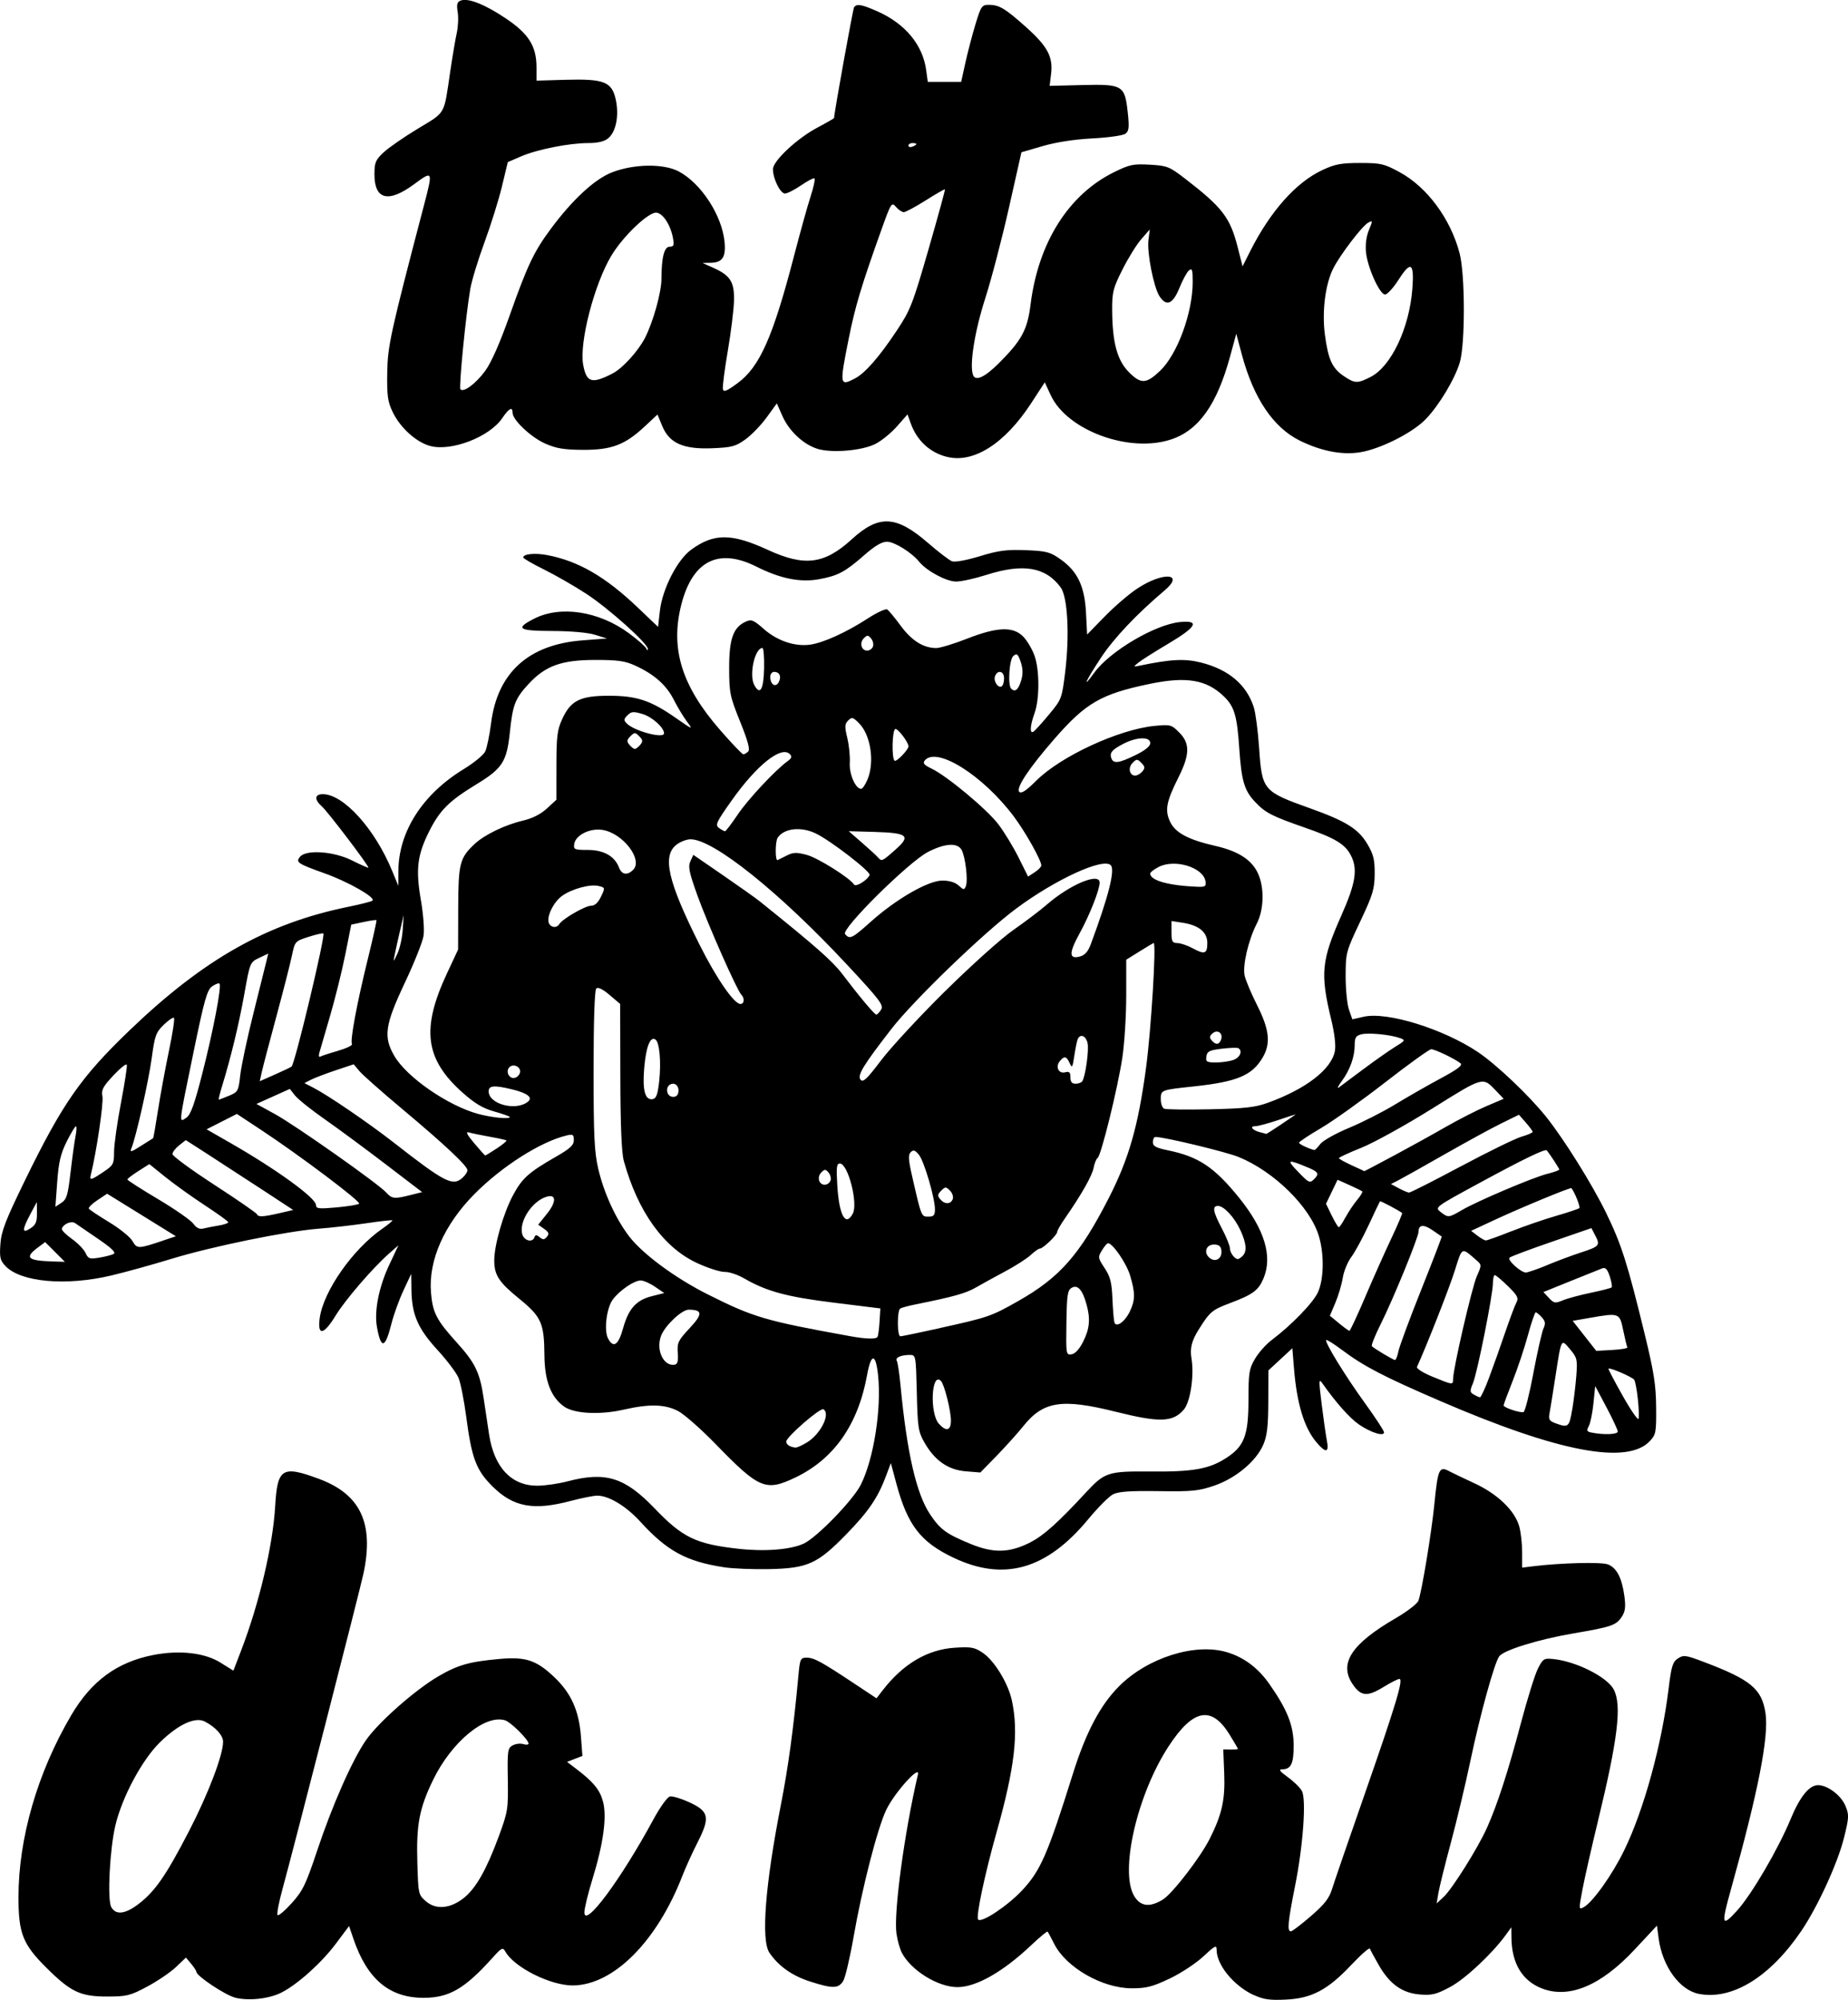 <?xml version="1.0" encoding="UTF-8" standalone="no"?>
<!-- Created with Inkscape (http://www.inkscape.org/) -->

<svg
   width="50.483mm"
   height="54.623mm"
   viewBox="0 0 50.483 54.623"
   version="1.1"
   id="svg5"
   xml:space="preserve"
   inkscape:export-filename="logo.svg"
   inkscape:export-xdpi="96"
   inkscape:export-ydpi="96"
   xmlns:inkscape="http://www.inkscape.org/namespaces/inkscape"
   xmlns:sodipodi="http://sodipodi.sourceforge.net/DTD/sodipodi-0.dtd"
   xmlns="http://www.w3.org/2000/svg"
   xmlns:svg="http://www.w3.org/2000/svg"><sodipodi:namedview
     id="namedview7"
     pagecolor="#ffffff"
     bordercolor="#000000"
     borderopacity="0.25"
     inkscape:showpageshadow="2"
     inkscape:pageopacity="0.0"
     inkscape:pagecheckerboard="0"
     inkscape:deskcolor="#d1d1d1"
     inkscape:document-units="mm"
     showgrid="false" /><defs
     id="defs2" /><g
     inkscape:label="Layer 1"
     inkscape:groupmode="layer"
     id="layer1"
     transform="translate(-140.966,-63.165)"><path
       style="fill:#000000;stroke-width:0.073"
       d="m 147.39,117.723 c -0.267,-0.066 -1.054,-0.589 -1.059,-0.704 -0.001,-0.029 -0.066,-0.128 -0.144,-0.221 l -0.141,-0.169 -0.274,0.26 c -0.151,0.143 -0.502,0.382 -0.782,0.531 -0.465,0.249 -0.557,0.272 -1.089,0.273 -0.741,9.3e-4 -1,-0.122 -1.675,-0.794 -0.638,-0.635 -0.756,-0.934 -0.755,-1.922 6.7e-4,-1.613 0.52,-3.402 1.441,-4.967 0.552,-0.938 1.252,-1.451 2.243,-1.645 0.71,-0.139 1.4,-0.062 1.83,0.206 l 0.357,0.222 0.214,-0.557 c 0.493,-1.286 0.864,-2.859 0.927,-3.932 0.061,-1.043 0.188,-1.123 1.197,-0.749 1.133,0.42 1.506,1.21 1.217,2.578 -0.093,0.44 -1.927,7.584 -2.21,8.61 -0.103,0.373 -0.165,0.699 -0.138,0.726 0.027,0.026 0.203,-0.123 0.39,-0.331 0.298,-0.332 0.383,-0.507 0.686,-1.415 0.413,-1.242 0.961,-2.484 1.334,-3.025 0.338,-0.49 1.341,-1.376 1.984,-1.752 0.531,-0.31 0.845,-0.399 1.671,-0.473 0.711,-0.064 1.004,0.033 1.488,0.491 0.465,0.44 0.68,0.916 0.734,1.626 l 0.04,0.532 -0.21,0.081 -0.21,0.081 0.254,0.193 c 0.467,0.355 0.641,0.567 0.728,0.889 0.112,0.414 0.012,1.151 -0.289,2.125 -0.122,0.394 -0.22,0.802 -0.219,0.907 0.006,0.433 0.995,-0.899 1.879,-2.53 0.189,-0.349 0.388,-0.627 0.46,-0.64 0.069,-0.013 0.304,0.057 0.522,0.157 0.544,0.249 0.579,0.413 0.234,1.092 -0.144,0.283 -0.331,0.694 -0.416,0.914 -0.694,1.796 -1.884,2.989 -2.991,2.999 -0.61,0.005 -1.605,-0.493 -1.846,-0.923 -0.071,-0.127 -0.099,-0.113 -0.358,0.175 -0.755,0.839 -1.181,1.086 -1.878,1.086 -0.933,0 -1.542,-0.512 -1.915,-1.611 l -0.119,-0.349 -0.362,0.483 c -0.391,0.522 -1.042,1.107 -1.481,1.331 -0.34,0.174 -0.893,0.235 -1.271,0.142 z m -2.641,-2.556 c 0.451,-0.344 0.75,-0.775 1.379,-1.989 0.526,-1.017 0.932,-2.08 0.932,-2.444 0,-0.172 -0.206,-0.4 -0.498,-0.551 -0.265,-0.137 -0.731,0.079 -1.23,0.57 -0.487,0.479 -1.027,1.485 -1.212,2.258 -0.155,0.646 -0.227,2.028 -0.116,2.236 0.122,0.227 0.378,0.2 0.745,-0.08 z m 8.897,-0.174 c 0.325,-0.263 0.612,-0.771 0.944,-1.671 0.25,-0.679 0.261,-0.747 0.248,-1.56 -0.013,-0.789 -0.003,-0.856 0.134,-0.929 0.081,-0.044 0.212,-0.059 0.29,-0.034 0.078,0.025 0.142,0.018 0.142,-0.014 -6.5e-4,-0.107 -0.481,-0.585 -0.638,-0.635 -0.546,-0.173 -1.468,0.59 -1.972,1.633 -0.375,0.775 -0.458,1.215 -0.427,2.262 0.025,0.855 0.029,0.869 0.238,1.05 0.274,0.235 0.672,0.197 1.04,-0.101 z m 21.571,2.662 c -0.55,-0.257 -1.016,-0.825 -1.016,-1.239 0,-0.138 -0.046,-0.115 -0.364,0.183 -0.2,0.187 -0.615,0.46 -0.922,0.605 -0.466,0.221 -0.635,0.265 -1.033,0.264 -0.804,-10e-4 -1.793,-0.568 -2.119,-1.215 -0.084,-0.166 -0.164,-0.316 -0.179,-0.332 -0.015,-0.016 -0.215,0.149 -0.445,0.367 -0.764,0.725 -1.504,1.147 -2.014,1.148 -0.533,0.002 -1.272,-0.455 -1.524,-0.941 -0.052,-0.101 -0.118,-0.333 -0.145,-0.516 -0.083,-0.553 0.214,-2.76 0.585,-4.347 0.069,-0.296 -0.648,0.504 -0.867,0.967 -0.241,0.509 -0.659,2.137 -0.889,3.46 -0.101,0.579 -0.23,1.126 -0.288,1.216 -0.132,0.204 -0.29,0.205 -0.91,0.005 -0.484,-0.156 -0.856,-0.42 -1.102,-0.783 -0.233,-0.343 -0.116,-1.85 0.31,-4.025 0.204,-1.04 0.348,-2.097 0.478,-3.507 0.046,-0.502 0.057,-0.526 0.232,-0.526 0.199,0 0.394,0.106 1.307,0.712 l 0.598,0.397 0.162,-0.21 c 0.559,-0.728 1.23,-1.125 1.981,-1.172 0.446,-0.028 0.539,-0.011 0.762,0.141 0.318,0.216 0.693,0.832 0.794,1.304 0.188,0.877 0.077,1.835 -0.415,3.581 -0.328,1.165 -0.575,2.331 -0.507,2.399 0.097,0.097 0.808,-0.377 1.204,-0.801 0.502,-0.538 0.694,-0.98 1.381,-3.171 0.358,-1.143 0.75,-1.885 1.267,-2.403 0.779,-0.778 2.071,-1.186 2.941,-0.928 0.463,0.137 0.852,0.428 1.16,0.866 0.493,0.704 0.665,1.137 0.666,1.683 7.4e-4,0.498 -0.073,0.65 -0.315,0.65 -0.105,0 -0.065,0.055 0.156,0.215 0.164,0.118 0.336,0.288 0.384,0.377 0.124,0.232 0.034,1.49 -0.188,2.6 -0.195,0.978 -0.219,1.234 -0.115,1.234 0.037,0 0.282,-0.186 0.546,-0.414 0.374,-0.323 0.502,-0.487 0.581,-0.744 0.056,-0.181 0.448,-1.322 0.872,-2.535 0.868,-2.486 1.084,-3.201 0.968,-3.201 -0.043,0 -0.24,0.1 -0.438,0.222 -0.439,0.27 -0.615,0.254 -0.839,-0.077 -0.384,-0.566 -0.038,-1.099 1.17,-1.801 0.314,-0.182 0.596,-0.399 0.626,-0.481 0.092,-0.25 0.356,-1.846 0.434,-2.624 0.099,-0.993 0.132,-1.062 0.423,-0.904 0.069,0.037 0.374,0.183 0.676,0.323 0.633,0.293 1.101,0.746 1.222,1.179 0.043,0.154 0.078,0.47 0.078,0.701 l 4.4e-4,0.422 0.308,-0.038 c 0.747,-0.092 1.851,-0.119 2.032,-0.051 0.241,0.091 0.385,0.367 0.452,0.862 0.04,0.298 0.025,0.423 -0.068,0.566 -0.155,0.236 -0.279,0.279 -1.316,0.456 -0.96,0.163 -1.909,0.457 -2.035,0.628 -0.132,0.181 -0.518,1.578 -0.785,2.846 -0.136,0.648 -0.378,1.66 -0.537,2.25 -0.159,0.59 -0.311,1.203 -0.338,1.363 l -0.049,0.29 0.194,-0.181 c 0.236,-0.221 0.937,-1.339 1.182,-1.887 0.284,-0.636 0.578,-1.541 0.923,-2.846 0.177,-0.667 0.387,-1.343 0.468,-1.501 0.137,-0.269 0.164,-0.286 0.42,-0.26 0.626,0.063 1.475,0.492 1.652,0.833 0.223,0.431 0.113,1.342 -0.434,3.6 -0.176,0.726 -0.366,1.567 -0.423,1.869 -0.101,0.534 -0.1,0.548 0.034,0.476 0.245,-0.131 0.782,-0.884 1.108,-1.555 0.537,-1.101 1.025,-2.879 1.213,-4.415 0.075,-0.613 0.111,-0.73 0.254,-0.824 0.153,-0.1 0.211,-0.093 0.695,0.09 1.296,0.489 1.598,0.739 1.698,1.406 0.096,0.64 -0.199,2.142 -0.95,4.831 -0.266,0.953 -0.246,1.02 0.171,0.562 0.397,-0.436 1.123,-1.676 1.466,-2.504 0.253,-0.611 0.507,-0.925 0.749,-0.925 0.259,4.3e-4 0.627,0.278 0.746,0.562 0.104,0.249 0.101,0.314 -0.037,0.873 -0.17,0.689 -0.721,1.891 -1.169,2.55 -0.851,1.253 -1.882,1.888 -2.79,1.717 -0.529,-0.099 -1.002,-0.748 -1.105,-1.516 l -0.047,-0.349 -0.61,0.654 c -0.916,0.982 -1.783,1.347 -2.525,1.064 -0.542,-0.207 -0.832,-0.686 -0.839,-1.384 l -0.003,-0.29 -0.158,0.218 c -0.373,0.512 -1.105,1.196 -1.518,1.416 -0.376,0.2 -0.494,0.229 -0.825,0.202 -0.484,-0.04 -0.824,-0.284 -1.123,-0.806 -0.119,-0.207 -0.227,-0.408 -0.24,-0.446 -0.013,-0.038 -0.24,0.16 -0.504,0.44 -0.648,0.687 -1.083,0.918 -1.793,0.952 -0.442,0.021 -0.61,-0.003 -0.874,-0.126 z m -2.486,-2.61 c 0.261,-0.159 1.029,-1.155 1.285,-1.667 0.332,-0.662 0.42,-1.062 0.393,-1.769 l -0.026,-0.665 0.2,0.003 c 0.11,0.002 0.2,-0.006 0.2,-0.017 0,-0.011 -0.101,-0.185 -0.225,-0.386 -0.495,-0.804 -0.997,-0.71 -1.666,0.311 -0.863,1.319 -1.348,3.43 -0.94,4.098 0.171,0.281 0.422,0.311 0.78,0.092 z m -11.992,-9.077 c -1.026,-0.157 -1.551,-0.443 -2.279,-1.242 -0.388,-0.426 -0.862,-0.713 -1.178,-0.713 -0.1,0 -0.424,0.065 -0.721,0.143 -1.022,0.272 -1.572,0.17 -2.143,-0.397 -0.444,-0.442 -0.567,-0.766 -0.716,-1.902 -0.059,-0.447 -0.154,-0.926 -0.211,-1.062 -0.057,-0.137 -0.316,-0.48 -0.575,-0.762 -0.535,-0.583 -0.701,-0.965 -0.71,-1.638 l -0.006,-0.441 -0.215,0.46 c -0.118,0.253 -0.265,0.661 -0.327,0.907 -0.171,0.677 -0.282,0.703 -0.394,0.091 -0.08,-0.436 0.051,-1.099 0.335,-1.702 l 0.251,-0.534 -0.255,0.224 c -0.446,0.392 -1.198,1.265 -1.461,1.696 -0.324,0.532 -0.5,0.562 -0.435,0.073 0.099,-0.737 0.902,-1.886 1.71,-2.446 0.164,-0.114 0.288,-0.217 0.276,-0.229 -0.012,-0.012 -0.331,0.023 -0.709,0.079 -0.378,0.056 -0.964,0.123 -1.303,0.149 -0.879,0.068 -2.922,0.486 -4.028,0.825 -0.519,0.159 -1.254,0.362 -1.633,0.452 -1.248,0.296 -2.483,0.184 -2.901,-0.261 -0.142,-0.151 -0.16,-0.234 -0.134,-0.598 0.025,-0.35 0.14,-0.647 0.661,-1.717 1.04,-2.132 1.534,-2.84 2.882,-4.132 2.018,-1.934 3.741,-2.906 5.951,-3.358 0.339,-0.069 0.641,-0.146 0.67,-0.171 0.097,-0.082 -0.661,-0.514 -1.304,-0.744 -0.743,-0.265 -0.8,-0.304 -0.674,-0.454 0.168,-0.203 0.926,-0.148 1.423,0.102 0.234,0.118 0.433,0.206 0.443,0.196 0.031,-0.031 -1.107,-1.529 -1.271,-1.674 -0.212,-0.187 -0.199,-0.333 0.028,-0.333 0.564,0 1.421,0.948 1.892,2.093 l 0.169,0.411 0.002,-0.406 c 0.005,-1.076 0.661,-2.098 1.787,-2.784 0.275,-0.168 0.538,-0.384 0.585,-0.48 0.046,-0.097 0.119,-0.447 0.161,-0.779 0.175,-1.376 1.026,-2.145 2.499,-2.256 l 0.666,-0.051 -0.327,-0.101 c -0.198,-0.062 -0.658,-0.102 -1.171,-0.104 -0.927,-0.003 -1.02,-0.066 -0.491,-0.336 0.719,-0.367 1.769,-0.206 2.588,0.397 0.24,0.177 0.453,0.365 0.475,0.418 0.021,0.054 0.041,0.06 0.044,0.015 0.01,-0.142 -1.072,-1.112 -1.688,-1.513 -0.326,-0.212 -0.846,-0.511 -1.155,-0.663 -0.309,-0.153 -0.562,-0.299 -0.562,-0.326 0,-0.096 0.32,-0.128 0.653,-0.065 0.852,0.162 1.589,0.588 2.477,1.434 l 0.553,0.527 0.049,-0.433 c 0.068,-0.604 0.476,-1.401 0.859,-1.678 0.621,-0.45 1.1,-0.448 2.093,0.009 1.002,0.461 1.543,0.392 2.291,-0.291 0.74,-0.676 1.211,-0.654 2.077,0.096 0.289,0.25 0.586,0.478 0.662,0.506 0.079,0.029 0.398,-0.029 0.758,-0.139 0.513,-0.157 0.731,-0.185 1.254,-0.165 0.567,0.022 0.665,0.048 0.947,0.246 0.467,0.328 0.662,0.734 0.7,1.46 l 0.031,0.598 0.481,-0.494 c 0.265,-0.271 0.664,-0.614 0.887,-0.761 0.705,-0.465 1.309,-0.424 0.749,0.05 -0.765,0.647 -1.389,1.307 -1.742,1.843 -0.419,0.635 -0.532,0.89 -0.179,0.403 0.424,-0.585 1.663,-1.317 2.342,-1.382 0.553,-0.053 0.452,0.133 -0.323,0.592 -0.369,0.219 -0.737,0.451 -0.816,0.517 -0.142,0.117 -0.142,0.119 0.036,0.082 0.853,-0.178 1.237,-0.197 1.684,-0.083 0.752,0.192 1.237,0.605 1.434,1.22 0.048,0.151 0.114,0.648 0.145,1.105 0.08,1.168 0.101,1.192 1.415,1.662 0.959,0.343 1.301,0.558 1.544,0.97 0.166,0.283 0.201,0.426 0.198,0.814 -0.003,0.417 -0.05,0.569 -0.398,1.306 -0.386,0.817 -0.394,0.849 -0.395,1.488 -4.4e-4,0.359 0.041,0.771 0.091,0.915 l 0.092,0.262 0.312,-0.071 c 0.635,-0.145 2.17,0.33 3.117,0.964 0.508,0.341 1.404,1.191 1.871,1.777 0.486,0.609 1.258,1.846 1.631,2.613 0.42,0.861 0.584,1.377 1.056,3.316 0.251,1.031 0.307,1.387 0.312,1.993 0.006,0.686 -0.006,0.751 -0.171,0.926 -0.616,0.657 -2.493,0.301 -5.705,-1.084 -1.574,-0.678 -2.108,-0.956 -2.712,-1.409 -0.216,-0.162 -0.407,-0.282 -0.424,-0.265 -0.051,0.051 0.522,0.984 1.064,1.732 0.283,0.391 0.515,0.746 0.515,0.788 0,0.121 -0.365,0.006 -0.686,-0.215 -0.252,-0.174 -0.626,-0.594 -0.991,-1.113 -0.108,-0.153 -0.11,-0.112 -0.027,0.557 0.049,0.397 0.113,0.845 0.142,0.995 0.066,0.337 -0.028,0.352 -0.286,0.046 -0.335,-0.398 -0.534,-1.052 -0.612,-2.014 l -0.045,-0.553 -0.327,0.303 -0.327,0.303 -0.003,0.858 c -0.002,0.663 -0.033,0.928 -0.135,1.167 -0.193,0.451 -0.748,0.917 -1.333,1.119 -0.433,0.149 -0.605,0.167 -1.532,0.153 -0.784,-0.011 -1.093,0.011 -1.243,0.088 -0.11,0.057 -0.413,0.361 -0.673,0.676 -1.138,1.376 -2.3,1.71 -3.68,1.056 -0.899,-0.426 -1.257,-0.888 -1.561,-2.014 l -0.154,-0.572 -0.133,0.354 c -0.224,0.598 -0.478,0.969 -1.09,1.597 -0.784,0.803 -1.051,0.923 -2.106,0.945 -0.439,0.009 -0.994,-0.014 -1.234,-0.051 z m 2.175,-0.641 c 0.35,-0.156 1.345,-1.178 1.563,-1.605 0.355,-0.695 0.574,-2.081 0.475,-3.004 -0.064,-0.601 -0.19,-0.601 -0.299,-4.3e-4 -0.246,1.354 -0.901,2.291 -1.954,2.797 -0.816,0.391 -0.991,0.318 -2.183,-0.909 -0.402,-0.414 -0.866,-0.822 -1.031,-0.906 -0.362,-0.185 -0.782,-0.195 -1.479,-0.036 -0.658,0.15 -1.363,0.112 -1.637,-0.088 -0.358,-0.261 -0.526,-0.705 -0.531,-1.405 -0.006,-0.865 -0.086,-1.045 -0.673,-1.523 -0.572,-0.465 -0.696,-0.653 -0.697,-1.056 -0.001,-0.422 0.246,-1.283 0.51,-1.779 0.25,-0.468 0.426,-0.627 1.173,-1.055 0.39,-0.224 0.49,-0.316 0.49,-0.455 0,-0.153 -0.024,-0.168 -0.2,-0.126 -0.709,0.171 -1.763,0.841 -2.513,1.598 -0.828,0.836 -1.259,1.81 -1.189,2.685 0.044,0.553 0.151,0.76 0.703,1.369 0.507,0.56 0.632,0.818 0.737,1.529 0.042,0.283 0.109,0.726 0.148,0.986 0.139,0.902 0.611,1.401 1.322,1.398 0.206,-9.8e-4 0.574,-0.055 0.82,-0.119 1.039,-0.274 1.565,-0.111 2.375,0.734 0.769,0.802 1.129,0.976 2.28,1.106 0.722,0.082 1.422,0.029 1.79,-0.136 z m 6.205,-0.043 c 0.357,-0.181 0.755,-0.539 1.522,-1.368 0.5,-0.54 0.601,-0.573 1.748,-0.562 1.154,0.011 1.597,-0.066 2.055,-0.357 0.512,-0.324 0.627,-0.621 0.627,-1.605 0,-0.732 0.018,-0.843 0.178,-1.116 0.098,-0.167 0.302,-0.397 0.454,-0.511 0.543,-0.409 1.133,-1.017 1.264,-1.303 0.165,-0.358 0.177,-1.035 0.028,-1.535 -0.236,-0.795 -1.224,-1.769 -2.193,-2.163 -0.352,-0.143 -2.03,-0.547 -2.272,-0.547 -0.039,0 -0.071,0.063 -0.071,0.14 0,0.112 0.083,0.157 0.417,0.226 0.832,0.171 1.264,0.459 1.94,1.296 0.697,0.863 0.92,1.601 0.664,2.205 -0.136,0.322 -0.29,0.436 -0.898,0.665 -0.508,0.191 -0.562,0.236 -0.872,0.73 -0.19,0.303 -0.242,0.51 -0.196,0.784 0.079,0.465 -0.03,1.192 -0.209,1.4 -0.299,0.347 -0.661,0.358 -1.852,0.061 -1.484,-0.371 -1.988,-0.292 -2.538,0.397 -0.147,0.184 -0.469,0.542 -0.717,0.797 l -0.451,0.463 -0.403,-0.033 c -0.481,-0.04 -0.847,-0.296 -1.127,-0.79 -0.166,-0.292 -0.184,-0.41 -0.206,-1.354 -0.025,-1.027 -0.026,-1.034 -0.194,-1.034 -0.239,0 -0.405,0.075 -0.353,0.16 0.025,0.04 0.07,0.339 0.101,0.664 0.176,1.848 0.433,2.97 0.809,3.53 0.278,0.414 0.436,0.53 1.09,0.801 0.641,0.266 1.073,0.256 1.653,-0.038 z m -6.112,-2.722 c 0.378,-0.231 0.654,-0.783 0.453,-0.908 -0.085,-0.052 -1.016,0.757 -1.016,0.883 -4e-5,0.083 0.108,0.152 0.254,0.163 0.04,0.003 0.179,-0.059 0.309,-0.139 z m 22.152,-0.3 c 0,-0.045 -0.139,-0.343 -0.308,-0.662 l -0.308,-0.58 -0.048,0.473 c -0.026,0.26 -0.083,0.539 -0.127,0.62 -0.068,0.126 -0.056,0.153 0.084,0.179 0.34,0.066 0.707,0.05 0.707,-0.031 z m -18.216,-0.299 c -0.001,-0.278 -0.181,-0.991 -0.274,-1.084 -0.26,-0.26 -0.312,0.887 -0.054,1.172 0.2,0.221 0.329,0.187 0.328,-0.088 z m 16.971,-0.29 c 0.042,-0.249 0.093,-0.669 0.113,-0.933 0.034,-0.447 0.022,-0.495 -0.172,-0.726 -0.247,-0.293 -0.235,-0.316 -0.402,0.769 -0.068,0.439 -0.139,0.884 -0.159,0.989 -0.031,0.159 -0.002,0.204 0.17,0.266 0.344,0.125 0.369,0.105 0.449,-0.367 z m 1.794,-0.298 c -0.026,-0.248 -0.071,-0.484 -0.099,-0.526 -0.051,-0.076 -0.67,-0.344 -0.703,-0.304 -0.01,0.012 0.164,0.344 0.387,0.739 0.222,0.395 0.418,0.678 0.434,0.63 0.016,-0.049 0.008,-0.291 -0.019,-0.539 z m -2.855,-0.706 c 0.109,-0.576 0.233,-1.124 0.276,-1.219 0.062,-0.137 0.052,-0.201 -0.045,-0.308 -0.068,-0.075 -0.142,-0.136 -0.166,-0.135 -0.024,2.1e-4 -0.121,0.286 -0.216,0.635 -0.095,0.349 -0.283,0.91 -0.417,1.247 -0.134,0.337 -0.244,0.634 -0.244,0.661 0,0.057 0.441,0.205 0.543,0.182 0.04,-0.009 0.161,-0.487 0.27,-1.063 z m -1.213,0.133 c 0.109,-0.289 0.305,-0.839 0.435,-1.222 0.131,-0.383 0.272,-0.761 0.315,-0.841 0.066,-0.123 0.032,-0.19 -0.23,-0.447 -0.169,-0.166 -0.331,-0.302 -0.359,-0.302 -0.028,0 -0.052,0.099 -0.052,0.22 0,0.311 -0.427,2.451 -0.546,2.735 -0.088,0.21 -0.085,0.244 0.024,0.308 0.068,0.039 0.143,0.073 0.169,0.074 0.025,10e-4 0.135,-0.235 0.244,-0.524 z m -0.979,0.022 c 0,-0.277 0.514,-2.5 0.648,-2.803 0.136,-0.309 0.136,-0.31 -0.02,-0.446 -0.402,-0.351 -0.377,-0.363 -0.58,0.287 -0.145,0.465 -0.761,2.035 -1.035,2.636 -0.019,0.043 0.17,0.162 0.421,0.265 0.566,0.232 0.565,0.232 0.565,0.06 z m -21.18,-0.71 c -0.02,-0.277 0.01,-0.339 0.324,-0.675 0.363,-0.388 0.357,-0.502 -0.025,-0.505 -0.188,-0.001 -0.65,0.434 -0.755,0.713 -0.147,0.386 0.066,0.84 0.371,0.79 0.079,-0.013 0.102,-0.098 0.085,-0.323 z m 19.685,-0.038 c 0.025,-0.13 0.305,-0.887 0.623,-1.683 0.318,-0.796 0.57,-1.452 0.561,-1.457 -0.009,-0.005 -0.122,-0.083 -0.251,-0.172 -0.242,-0.167 -0.381,-0.154 -0.381,0.036 0,0.152 -0.688,1.835 -1.031,2.521 -0.157,0.313 -0.267,0.588 -0.245,0.61 0.068,0.068 0.583,0.376 0.632,0.378 0.025,10e-4 0.067,-0.104 0.092,-0.234 z m -8.611,-0.269 c 0.178,-0.352 0.202,-0.623 0.091,-1.022 -0.109,-0.394 -0.24,-0.54 -0.401,-0.45 -0.117,0.065 -0.135,0.184 -0.147,0.957 -0.013,0.861 -0.01,0.882 0.14,0.861 0.098,-0.014 0.213,-0.139 0.317,-0.346 z m 14.867,0.154 c -0.016,-0.026 -0.067,-0.236 -0.114,-0.465 -0.098,-0.477 -0.105,-0.48 -0.921,-0.337 l -0.459,0.08 0.322,0.41 0.322,0.41 0.439,-0.025 c 0.242,-0.013 0.427,-0.046 0.411,-0.073 z m -27.435,-0.519 c 0.151,-0.54 0.358,-0.769 0.79,-0.878 l 0.335,-0.084 -0.253,-0.172 c -0.139,-0.095 -0.315,-0.172 -0.391,-0.172 -0.179,0 -0.578,0.273 -0.762,0.521 -0.172,0.232 -0.246,0.846 -0.129,1.065 0.146,0.273 0.281,0.182 0.41,-0.279 z m 6.95,0.235 c 0.019,-0.03 0.044,-0.218 0.056,-0.416 l 0.022,-0.361 -1.268,-0.157 c -1.292,-0.16 -1.838,-0.308 -2.454,-0.664 -0.173,-0.1 -0.411,-0.18 -0.528,-0.176 -0.117,0.003 -0.45,-0.102 -0.741,-0.235 -0.924,-0.421 -1.633,-1.405 -2.017,-2.797 -0.061,-0.22 -0.092,-0.971 -0.095,-2.307 l -0.005,-1.98 -0.29,-0.246 c -0.19,-0.161 -0.315,-0.221 -0.363,-0.175 -0.045,0.044 -0.073,0.884 -0.073,2.226 0,1.809 0.021,2.243 0.129,2.703 0.154,0.655 0.472,1.351 0.838,1.834 0.363,0.479 1.26,1.143 2.147,1.588 1.257,0.631 1.573,0.724 3.89,1.143 0.441,0.08 0.71,0.087 0.751,0.021 z m 1.695,-0.239 c 1.336,-0.295 1.409,-0.32 2.148,-0.739 1.137,-0.644 1.682,-1.264 2.475,-2.814 0.549,-1.073 0.803,-1.961 1.018,-3.556 0.14,-1.042 0.285,-3.411 0.208,-3.411 -0.007,2.6e-5 -0.179,0.103 -0.381,0.229 l -0.368,0.229 -4.3e-4,0.987 c -2.2e-4,0.543 -0.048,1.302 -0.106,1.687 -0.125,0.831 -0.58,2.677 -0.675,2.74 -0.037,0.024 -0.087,0.147 -0.111,0.274 -0.043,0.22 -0.334,0.731 -0.784,1.379 -0.116,0.166 -0.21,0.332 -0.21,0.367 0,0.083 -0.386,0.455 -0.472,0.455 -0.036,0 -0.148,0.079 -0.25,0.175 -0.102,0.096 -0.414,0.296 -0.693,0.445 -0.279,0.149 -0.643,0.349 -0.808,0.444 -0.272,0.158 -0.612,0.253 -1.647,0.461 -0.193,0.039 -0.38,0.089 -0.417,0.112 -0.089,0.055 -0.086,0.759 0.003,0.759 0.038,0 0.52,-0.099 1.07,-0.221 z m 11.628,-0.851 c 0.217,-0.508 0.538,-1.228 0.714,-1.6 0.176,-0.372 0.308,-0.685 0.295,-0.694 -0.126,-0.09 -0.591,-0.335 -0.605,-0.319 -0.01,0.012 -0.15,0.305 -0.311,0.653 -0.162,0.347 -0.375,0.739 -0.474,0.871 -0.099,0.132 -0.203,0.386 -0.232,0.566 -0.029,0.18 -0.119,0.486 -0.202,0.681 l -0.15,0.354 0.249,0.206 c 0.137,0.113 0.265,0.206 0.285,0.207 0.02,1.5e-4 0.214,-0.415 0.431,-0.923 z m -6.428,0.392 c 0.147,-0.31 0.148,-0.499 0.006,-0.977 -0.099,-0.334 -0.475,-0.883 -0.604,-0.883 -0.026,0 -0.101,0.088 -0.166,0.195 -0.113,0.186 -0.11,0.207 0.073,0.483 0.156,0.236 0.195,0.39 0.214,0.84 0.013,0.303 0.037,0.593 0.054,0.645 0.05,0.152 0.288,-0.019 0.423,-0.302 z m 12.589,-0.506 c 0.293,-0.061 0.549,-0.127 0.57,-0.147 0.02,-0.02 -0.002,-0.155 -0.05,-0.301 -0.066,-0.199 -0.117,-0.253 -0.207,-0.219 -0.066,0.025 -0.454,0.18 -0.863,0.346 l -0.743,0.301 0.151,0.161 c 0.138,0.147 0.171,0.152 0.38,0.065 0.126,-0.053 0.469,-0.145 0.762,-0.206 z m -1.178,-0.762 c 0.275,-0.113 0.679,-0.264 0.899,-0.335 0.515,-0.167 0.542,-0.198 0.409,-0.455 l -0.111,-0.215 -1.092,0.377 c -0.601,0.207 -1.117,0.401 -1.147,0.431 -0.065,0.065 0.312,0.405 0.448,0.405 0.052,0 0.32,-0.093 0.595,-0.206 z m -40.775,-0.354 -0.269,-0.269 -0.197,0.147 c -0.374,0.279 -0.287,0.361 0.41,0.382 l 0.325,0.01 z m 31.862,-0.051 c -0.015,-0.107 -0.074,-0.151 -0.202,-0.151 -0.224,0 -0.291,0.239 -0.106,0.375 0.165,0.121 0.339,-0.005 0.308,-0.223 z m -30.258,0.105 c 0.068,-0.037 -0.061,-0.162 -0.424,-0.409 -0.288,-0.196 -0.569,-0.388 -0.625,-0.428 -0.105,-0.075 -0.326,0.015 -0.368,0.15 -0.011,0.037 0.112,0.161 0.273,0.276 0.162,0.115 0.33,0.288 0.375,0.385 0.072,0.159 0.11,0.172 0.376,0.128 0.162,-0.027 0.339,-0.073 0.394,-0.102 z m 30.839,0.055 c 0.123,-0.123 0.106,-0.336 -0.056,-0.693 -0.161,-0.354 -0.452,-0.672 -0.616,-0.672 -0.165,0 -0.138,0.153 0.106,0.617 0.12,0.228 0.218,0.469 0.218,0.537 0,0.12 0.13,0.297 0.218,0.297 0.024,0 0.083,-0.039 0.131,-0.087 z m -29.495,-0.418 0.354,-0.119 -0.939,-0.581 -0.939,-0.581 -0.266,0.177 c -0.147,0.097 -0.251,0.201 -0.233,0.231 0.018,0.03 0.268,0.196 0.555,0.37 0.287,0.173 0.573,0.405 0.636,0.514 0.125,0.218 0.157,0.217 0.832,-0.01 z m 10.151,-0.093 c 0.024,-0.072 0.053,-0.072 0.142,8.93e-4 0.09,0.074 0.127,0.072 0.197,-0.012 0.068,-0.082 0.053,-0.126 -0.076,-0.217 l -0.162,-0.114 0.238,-0.296 c 0.265,-0.33 0.26,-0.549 -0.011,-0.467 -0.391,0.119 -0.752,0.668 -0.665,1.013 0.048,0.19 0.283,0.253 0.338,0.09 z m 26.679,-0.159 c 0.344,-0.137 0.895,-0.327 1.223,-0.422 0.328,-0.095 0.617,-0.191 0.64,-0.215 0.033,-0.033 -0.124,-0.429 -0.216,-0.544 -0.022,-0.028 -1.368,0.529 -2.062,0.851 l -0.677,0.315 0.169,0.13 c 0.093,0.072 0.198,0.131 0.233,0.132 0.035,8.85e-4 0.345,-0.111 0.689,-0.248 z m -40.271,-0.502 -0.003,-0.3 -0.175,0.327 c -0.234,0.437 -0.234,0.546 0,0.392 0.146,-0.096 0.181,-0.177 0.178,-0.419 z m 4.956,0.344 c 0.15,-0.025 0.272,-0.066 0.271,-0.091 -6.5e-4,-0.025 -0.287,-0.232 -0.637,-0.461 -0.35,-0.229 -0.835,-0.576 -1.078,-0.772 l -0.442,-0.356 -0.3,0.191 c -0.165,0.105 -0.3,0.209 -0.3,0.229 -2.9e-4,0.021 0.378,0.263 0.84,0.538 0.462,0.275 0.895,0.576 0.962,0.67 0.081,0.114 0.17,0.158 0.267,0.133 0.08,-0.02 0.268,-0.057 0.417,-0.082 z m 30.79,-0.223 c 0.079,-0.148 0.221,-0.361 0.316,-0.475 0.095,-0.113 0.159,-0.219 0.142,-0.236 -0.016,-0.016 -0.175,-0.095 -0.352,-0.174 l -0.322,-0.144 -0.158,0.328 -0.158,0.328 0.156,0.32 c 0.086,0.176 0.173,0.32 0.194,0.32 0.021,1.46e-4 0.102,-0.121 0.181,-0.269 z m -13.459,-0.104 c 0.15,-0.28 -0.131,-1.369 -0.353,-1.369 -0.089,0 -0.101,0.102 -0.07,0.605 0.051,0.816 0.226,1.133 0.423,0.764 z m -15.647,-0.016 0.36,-0.084 -0.868,-0.569 c -0.478,-0.313 -1.138,-0.742 -1.467,-0.954 l -0.599,-0.385 -0.182,0.143 c -0.1,0.079 -0.182,0.186 -0.182,0.239 0,0.053 0.514,0.43 1.143,0.838 0.629,0.408 1.154,0.771 1.167,0.806 0.03,0.08 0.17,0.072 0.626,-0.034 z m 17.892,-0.097 c 0,-0.313 -0.296,-1.32 -0.439,-1.495 -0.105,-0.128 -0.15,-0.142 -0.223,-0.071 -0.073,0.072 -0.066,0.201 0.037,0.653 0.256,1.12 0.251,1.108 0.445,1.108 0.145,0 0.179,-0.036 0.179,-0.195 z m 14.393,0.017 c 0.423,-0.248 1.939,-0.891 2.334,-0.991 0.18,-0.045 0.328,-0.098 0.328,-0.117 0,-0.027 -0.227,-0.377 -0.339,-0.522 -0.042,-0.054 -0.627,0.229 -1.854,0.895 -1.2,0.651 -1.212,0.66 -1.052,0.784 0.208,0.162 0.225,0.161 0.583,-0.049 z m -30.124,-0.175 c 0.058,-0.055 -1.611,-1.311 -2.671,-2.011 l -0.668,-0.441 -0.414,0.21 -0.414,0.21 0.641,0.367 c 1.279,0.733 2.349,1.51 2.349,1.705 0,0.096 0.081,0.105 0.562,0.061 0.309,-0.028 0.586,-0.074 0.615,-0.101 z m -7.883,-0.853 c 0.045,-0.395 0.106,-0.84 0.136,-0.99 0.03,-0.15 0.035,-0.272 0.011,-0.272 -0.024,0 -0.137,0.188 -0.252,0.417 -0.165,0.331 -0.219,0.559 -0.259,1.1 l -0.05,0.682 0.166,-0.11 c 0.143,-0.095 0.177,-0.21 0.247,-0.828 z m 24.099,0.728 c 0.024,-0.063 -0.01,-0.168 -0.075,-0.233 -0.11,-0.11 -0.128,-0.11 -0.24,0.002 -0.1,0.1 -0.105,0.14 -0.027,0.233 0.12,0.145 0.286,0.144 0.342,-0.002 z m -14.815,-0.111 0.32,-0.081 -0.996,-0.761 c -0.548,-0.419 -1.297,-0.972 -1.665,-1.229 -0.368,-0.257 -0.733,-0.549 -0.811,-0.648 l -0.142,-0.18 -0.456,0.205 -0.456,0.205 0.505,0.277 c 0.561,0.308 2.821,1.9 3.038,2.14 0.159,0.176 0.223,0.183 0.662,0.072 z m 28.695,-0.784 c 0.741,-0.396 1.487,-0.76 1.656,-0.81 0.17,-0.049 0.307,-0.109 0.306,-0.133 -0.001,-0.024 -0.086,-0.138 -0.188,-0.255 l -0.186,-0.212 -0.483,0.237 c -0.266,0.13 -0.956,0.507 -1.535,0.837 -0.579,0.33 -1.148,0.65 -1.265,0.71 l -0.213,0.109 0.213,0.115 c 0.117,0.063 0.243,0.116 0.28,0.118 0.037,0.002 0.674,-0.321 1.415,-0.717 z m -17.22,0.392 c 0.023,-0.06 4.3e-4,-0.16 -0.051,-0.221 -0.082,-0.098 -0.105,-0.099 -0.199,-0.005 -0.126,0.126 -0.067,0.336 0.094,0.336 0.062,0 0.132,-0.049 0.156,-0.11 z m -10.049,-0.083 c 0.073,-0.066 0.133,-0.157 0.133,-0.202 0,-0.118 -0.616,-0.697 -1.778,-1.67 -0.559,-0.468 -1.087,-0.935 -1.173,-1.038 l -0.157,-0.187 -0.496,0.166 c -0.273,0.091 -0.575,0.207 -0.673,0.257 l -0.177,0.091 0.25,0.129 c 0.396,0.204 1.5,0.958 2.173,1.482 1.422,1.11 1.629,1.216 1.899,0.972 z m 23.268,0.033 c 0.136,-0.136 0.106,-0.193 -0.155,-0.302 -0.576,-0.241 -0.614,-0.23 -0.306,0.091 0.316,0.329 0.335,0.337 0.461,0.211 z m -33.061,-0.203 c 0.251,-0.168 0.271,-0.207 0.272,-0.537 4.9e-4,-0.196 0.085,-0.794 0.187,-1.329 0.102,-0.535 0.175,-1.007 0.161,-1.048 -0.014,-0.041 -0.178,0.09 -0.366,0.291 -0.288,0.308 -0.335,0.398 -0.3,0.573 0.035,0.174 -0.163,1.52 -0.311,2.114 -0.049,0.195 -0.022,0.19 0.358,-0.064 z m 35.222,-0.426 c 0.436,-0.234 1.08,-0.59 1.431,-0.792 0.351,-0.201 0.85,-0.456 1.109,-0.566 l 0.471,-0.2 -0.202,-0.212 c -0.375,-0.394 -0.336,-0.405 -1.753,0.48 -0.723,0.452 -1.592,0.932 -1.931,1.068 -0.339,0.136 -0.616,0.264 -0.616,0.284 5.1e-4,0.02 0.155,0.107 0.344,0.193 0.189,0.086 0.346,0.16 0.349,0.163 0.003,0.004 0.363,-0.185 0.798,-0.419 z m -24.496,-0.202 c 0.16,-0.106 0.279,-0.204 0.264,-0.218 -0.014,-0.014 -0.219,-0.06 -0.455,-0.102 -0.236,-0.042 -0.491,-0.095 -0.567,-0.117 -0.1,-0.029 -0.06,0.052 0.142,0.294 0.154,0.184 0.29,0.335 0.302,0.335 0.012,0 0.153,-0.086 0.313,-0.192 z m -9.387,-0.279 c 0.008,-0.003 0.068,-0.347 0.133,-0.765 0.065,-0.418 0.2,-1.147 0.299,-1.621 0.099,-0.473 0.161,-0.879 0.138,-0.902 -0.023,-0.023 -0.148,0.062 -0.279,0.188 -0.214,0.208 -0.246,0.295 -0.328,0.902 -0.086,0.638 -0.435,2.187 -0.558,2.477 -0.047,0.111 -9.1e-4,0.099 0.262,-0.07 0.176,-0.113 0.326,-0.207 0.333,-0.21 z m 31.885,0.156 c 0.073,-0.093 0.427,-0.291 0.786,-0.44 0.359,-0.149 0.924,-0.436 1.256,-0.638 0.332,-0.202 0.89,-0.522 1.241,-0.71 0.476,-0.256 0.614,-0.362 0.544,-0.417 -0.151,-0.121 -0.696,-0.382 -0.798,-0.382 -0.051,1.6e-5 -0.616,0.406 -1.255,0.903 -0.639,0.496 -1.429,1.06 -1.757,1.252 -0.328,0.192 -0.597,0.371 -0.599,0.398 -0.002,0.038 0.267,0.166 0.422,0.2 0.014,0.003 0.086,-0.07 0.159,-0.164 z m -1.081,-0.527 c 0.214,-0.143 0.396,-0.268 0.406,-0.277 0.01,-0.009 -0.203,0.058 -0.472,0.15 -0.269,0.092 -0.553,0.168 -0.631,0.169 -0.169,0.002 -0.072,0.116 0.142,0.168 0.08,0.019 0.15,0.039 0.156,0.043 0.006,0.005 0.186,-0.109 0.399,-0.252 z m -29.466,-1.376 c 0.301,-1.172 0.539,-2.412 0.475,-2.475 -0.022,-0.022 -0.112,0.012 -0.201,0.074 -0.138,0.097 -0.212,0.358 -0.51,1.804 -0.412,2.002 -0.403,1.922 -0.198,1.786 0.12,-0.08 0.219,-0.35 0.434,-1.188 z m 8.409,1.169 c 0,-0.018 -0.19,-0.086 -0.423,-0.151 -0.318,-0.089 -0.534,-0.218 -0.872,-0.518 -1.025,-0.913 -1.133,-1.74 -0.426,-3.253 l 0.305,-0.653 0.003,-1.125 c 0.003,-1.224 0.041,-1.375 0.444,-1.755 0.269,-0.254 0.834,-0.527 1.325,-0.642 0.257,-0.06 0.483,-0.174 0.653,-0.33 l 0.26,-0.239 7.2e-4,-0.931 c 5.8e-4,-0.801 0.023,-0.978 0.158,-1.273 0.233,-0.508 0.491,-0.636 1.273,-0.637 0.761,-2.9e-4 1.144,0.127 1.833,0.608 0.467,0.326 0.475,0.329 0.303,0.099 -0.098,-0.13 -0.26,-0.399 -0.361,-0.599 -0.204,-0.401 -0.532,-0.692 -1.05,-0.93 -0.282,-0.129 -0.476,-0.157 -1.104,-0.156 -0.917,9.07e-4 -1.354,0.16 -1.815,0.659 -0.366,0.397 -0.431,0.565 -0.509,1.32 -0.083,0.797 -0.204,0.986 -0.909,1.415 -0.756,0.461 -1.006,0.71 -1.299,1.296 -0.321,0.641 -0.367,1.033 -0.222,1.871 0.067,0.387 0.098,0.808 0.072,0.976 -0.025,0.163 -0.256,0.74 -0.512,1.283 -0.544,1.153 -0.59,1.474 -0.283,1.999 0.341,0.582 1.467,1.359 2.292,1.581 0.38,0.102 0.863,0.148 0.863,0.082 z m 20.703,-0.39 c 1.043,-0.377 1.739,-0.914 1.833,-1.415 0.029,-0.155 -0.009,-0.479 -0.1,-0.857 -0.304,-1.257 -0.27,-1.613 0.275,-2.84 0.395,-0.89 0.455,-1.271 0.26,-1.648 -0.158,-0.305 -0.425,-0.466 -1.251,-0.754 -0.915,-0.318 -1.086,-0.407 -1.372,-0.712 -0.286,-0.305 -0.365,-0.575 -0.423,-1.439 -0.06,-0.904 -0.134,-1.156 -0.419,-1.432 -0.475,-0.46 -1.024,-0.553 -2.029,-0.344 -1.328,0.276 -1.746,0.518 -2.606,1.506 -0.702,0.807 -1.056,1.342 -0.956,1.443 0.056,0.056 0.19,-0.033 0.469,-0.311 0.667,-0.664 2.256,-1.397 3.228,-1.491 0.43,-0.041 0.459,-0.034 0.671,0.179 0.299,0.299 0.293,0.604 -0.023,1.233 -0.33,0.658 -0.374,0.893 -0.225,1.207 0.143,0.302 0.496,0.49 1.232,0.658 0.625,0.143 0.989,0.374 1.162,0.739 0.185,0.389 0.173,0.995 -0.027,1.385 -0.229,0.446 -0.392,1.143 -0.332,1.418 0.028,0.128 0.182,0.494 0.343,0.813 0.335,0.665 0.375,1.041 0.151,1.424 -0.287,0.491 -0.699,0.664 -1.877,0.79 -0.91,0.097 -0.907,0.096 -0.907,0.354 0,0.118 0.041,0.232 0.091,0.255 0.05,0.022 0.613,0.03 1.252,0.016 0.952,-0.021 1.237,-0.052 1.58,-0.177 z m -20.21,-0.031 c 0.139,-0.115 -0.017,-0.235 -0.435,-0.336 -0.492,-0.119 -0.639,-0.106 -0.639,0.054 0,0.352 0.751,0.549 1.074,0.281 z m -8.166,-0.162 c 0.244,-0.102 0.258,-0.127 0.306,-0.562 0.028,-0.251 0.19,-1.011 0.36,-1.689 0.17,-0.679 0.331,-1.323 0.357,-1.433 l 0.048,-0.199 -0.25,0.119 c -0.248,0.118 -0.25,0.124 -0.406,0.997 -0.147,0.822 -0.366,1.726 -0.613,2.529 -0.058,0.19 -0.095,0.345 -0.082,0.345 0.013,0 0.139,-0.048 0.279,-0.107 z m 11.751,-0.402 c 0.057,-0.53 0.007,-1.066 -0.106,-1.136 -0.141,-0.087 -0.252,0.196 -0.303,0.771 -0.054,0.622 0.022,0.9 0.236,0.859 0.093,-0.018 0.134,-0.136 0.173,-0.494 z m 0.513,0.346 c 0.046,-0.133 -0.021,-0.272 -0.132,-0.272 -0.127,0 -0.201,0.126 -0.15,0.257 0.05,0.129 0.239,0.139 0.282,0.015 z m 18.74,-0.682 c 0.319,-0.238 0.708,-0.51 0.863,-0.605 0.263,-0.16 0.272,-0.176 0.128,-0.229 -0.257,-0.095 -0.862,-0.156 -1.06,-0.106 -0.152,0.038 -0.185,0.09 -0.185,0.288 0,0.326 -0.127,0.683 -0.352,0.989 -0.103,0.14 -0.139,0.218 -0.081,0.175 0.058,-0.043 0.367,-0.274 0.686,-0.512 z m -11.436,-2.123 c 0.706,-0.698 1.536,-1.443 1.857,-1.666 0.319,-0.222 0.728,-0.531 0.907,-0.687 0.642,-0.558 1.451,-0.895 1.451,-0.605 0,0.191 -0.276,0.89 -0.542,1.373 -0.302,0.548 -0.302,0.725 0.001,0.644 0.138,-0.037 0.224,-0.133 0.3,-0.34 0.487,-1.312 0.668,-2.031 0.543,-2.155 -0.21,-0.21 -1.517,0.391 -2.59,1.191 -0.898,0.669 -2.802,2.507 -3.407,3.289 -0.769,0.993 -0.933,1.263 -0.837,1.379 0.069,0.083 0.172,-0.014 0.562,-0.53 0.262,-0.347 1.052,-1.2 1.754,-1.894 z m 3.74,2.466 c 0.088,-0.142 0.186,-0.85 0.145,-1.04 -0.046,-0.21 -0.208,-0.269 -0.273,-0.1 -0.021,0.055 -0.062,0.259 -0.091,0.453 -0.047,0.314 -0.061,0.335 -0.126,0.191 -0.085,-0.191 -0.145,-0.203 -0.268,-0.055 -0.128,0.154 -0.033,0.353 0.145,0.306 0.114,-0.03 0.144,-0.002 0.144,0.137 0,0.124 0.04,0.175 0.141,0.175 0.077,0 0.159,-0.03 0.182,-0.067 z m -21.599,-0.404 c 0.097,-0.097 0.927,-3.574 0.868,-3.633 -0.015,-0.015 -0.197,0.026 -0.403,0.092 -0.372,0.119 -0.375,0.123 -0.457,0.515 -0.045,0.217 -0.238,0.971 -0.428,1.674 -0.19,0.704 -0.37,1.386 -0.398,1.517 l -0.052,0.238 0.42,-0.186 c 0.231,-0.102 0.434,-0.199 0.45,-0.216 z m 6.24,0.161 c 0.029,-0.15 -0.181,-0.251 -0.291,-0.14 -0.111,0.111 -0.01,0.32 0.14,0.291 0.07,-0.013 0.137,-0.081 0.151,-0.151 z m 19.494,-0.342 c 0.177,-0.067 0.25,-0.244 0.13,-0.318 -0.031,-0.019 -0.235,-0.013 -0.454,0.014 -0.339,0.041 -0.401,0.072 -0.421,0.212 -0.021,0.146 0.008,0.163 0.267,0.163 0.16,0 0.374,-0.032 0.477,-0.071 z M 150.2,91.863 c 0.231,-0.066 0.403,-0.149 0.381,-0.183 -0.056,-0.09 0.135,-1.114 0.432,-2.319 0.142,-0.575 0.248,-1.054 0.237,-1.065 -0.011,-0.011 -0.171,0.011 -0.355,0.051 l -0.334,0.071 -0.162,0.813 c -0.089,0.447 -0.277,1.204 -0.417,1.683 -0.141,0.479 -0.273,0.933 -0.294,1.009 -0.021,0.076 -0.009,0.121 0.027,0.1 0.036,-0.021 0.255,-0.093 0.486,-0.159 z m 24.121,-0.301 c 0.066,-0.172 -0.089,-0.293 -0.227,-0.178 -0.086,0.071 -0.093,0.117 -0.03,0.193 0.109,0.131 0.204,0.126 0.258,-0.015 z m -9.286,-0.822 c 0.076,-0.122 -0.03,-0.262 -0.93,-1.228 -1.845,-1.98 -3.649,-3.425 -4.274,-3.425 -0.108,0 -0.283,0.068 -0.388,0.15 -0.393,0.309 -0.23,1.011 0.635,2.733 0.462,0.92 0.942,1.615 1.115,1.615 0.107,3.63e-4 0.12,-0.159 0.022,-0.257 -0.117,-0.117 -0.913,-1.918 -1.199,-2.711 -0.225,-0.627 -0.257,-0.782 -0.19,-0.929 l 0.08,-0.176 0.816,0.561 c 0.449,0.309 0.901,0.629 1.004,0.713 1.52,1.221 1.978,1.624 2.248,1.979 0.467,0.616 0.882,1.111 0.932,1.111 0.024,0 0.082,-0.062 0.13,-0.137 z m -13.067,-2.185 0.025,-0.399 -0.101,0.435 c -0.056,0.239 -0.121,0.533 -0.145,0.653 -0.043,0.211 -0.04,0.21 0.076,-0.036 0.066,-0.14 0.131,-0.434 0.145,-0.653 z m 21.979,0.365 c 0,-0.296 -0.23,-0.485 -0.671,-0.553 l -0.308,-0.048 v 0.3 c 0,0.261 0.021,0.3 0.163,0.303 0.09,0.002 0.278,0.066 0.417,0.142 0.326,0.178 0.399,0.152 0.399,-0.143 z m -9.191,-0.583 c 0.687,-0.615 1.561,-1.119 1.945,-1.122 0.196,-0.002 0.354,0.045 0.452,0.134 0.14,0.127 0.155,0.128 0.199,0.013 0.061,-0.159 -0.014,-0.792 -0.116,-0.983 -0.111,-0.206 -0.459,-0.185 -0.923,0.056 -0.53,0.275 -2.375,2.103 -2.262,2.24 0.127,0.154 0.188,0.124 0.705,-0.338 z m -8.512,0.066 c 0.088,-0.142 0.709,-0.501 0.867,-0.501 0.103,0 0.192,-0.081 0.272,-0.247 0.117,-0.245 0.116,-0.248 -0.062,-0.292 -0.23,-0.058 -0.73,0.076 -0.998,0.268 -0.233,0.166 -0.431,0.567 -0.365,0.74 0.05,0.131 0.214,0.15 0.286,0.033 z m 8.477,-1.342 c 0.037,-0.089 -1.069,-0.941 -1.471,-1.134 -0.404,-0.194 -0.867,-0.142 -1.04,0.118 -0.07,0.105 -0.071,0.644 -0.001,0.61 0.03,-0.015 0.146,-0.072 0.259,-0.129 0.169,-0.084 0.263,-0.087 0.54,-0.012 0.302,0.081 1.178,0.631 1.289,0.81 0.047,0.076 0.367,-0.121 0.425,-0.262 z m 9.177,0.177 c -0.057,-0.383 -0.838,-0.624 -1.281,-0.395 -0.126,0.065 -0.23,0.147 -0.23,0.181 0,0.188 0.507,0.329 1.293,0.36 0.208,0.008 0.238,-0.012 0.218,-0.146 z m -4.486,-0.435 c 0,-0.143 -0.437,-0.921 -0.755,-1.344 -0.843,-1.122 -2.105,-1.914 -2.428,-1.525 -0.062,0.075 -0.021,0.124 0.184,0.222 0.42,0.2 1.51,1.108 1.824,1.519 0.158,0.207 0.406,0.614 0.551,0.904 l 0.263,0.527 0.18,-0.118 c 0.099,-0.065 0.18,-0.148 0.18,-0.184 z m -11.15,0.119 c 0.275,-0.275 -0.274,-0.996 -0.831,-1.09 -0.345,-0.058 -0.743,0.139 -0.779,0.386 -0.021,0.148 0.006,0.16 0.371,0.16 0.434,0 0.734,0.169 0.853,0.481 0.075,0.197 0.227,0.221 0.385,0.063 z m 7.157,-0.545 c 0.441,-0.387 0.352,-0.464 -0.564,-0.491 l -0.704,-0.02 0.358,0.311 c 0.197,0.171 0.393,0.35 0.435,0.399 0.108,0.123 0.112,0.121 0.475,-0.198 z m -4.302,-0.963 c 0.282,-0.419 1.026,-1.215 1.365,-1.461 0.112,-0.081 0.125,-0.125 0.06,-0.192 -0.233,-0.236 -0.903,0.298 -1.587,1.264 -0.425,0.6 -0.458,0.672 -0.346,0.754 0.068,0.05 0.142,0.09 0.164,0.088 0.022,-0.001 0.177,-0.206 0.345,-0.454 z m 3.546,-0.956 c 0.201,-0.482 0.09,-1.222 -0.234,-1.545 -0.163,-0.163 -0.193,-0.17 -0.293,-0.07 -0.095,0.095 -0.099,0.165 -0.024,0.475 0.048,0.2 0.079,0.505 0.068,0.678 -0.019,0.31 0.156,0.713 0.31,0.713 0.037,0 0.115,-0.113 0.173,-0.252 z m 7.51,-0.224 c 0.077,-0.093 0.072,-0.134 -0.027,-0.233 -0.112,-0.112 -0.13,-0.112 -0.24,-0.002 -0.132,0.132 -0.088,0.348 0.071,0.348 0.056,0 0.144,-0.051 0.196,-0.113 z m -6.39,-0.686 c 2.9e-4,-0.114 -0.303,-0.508 -0.363,-0.471 -0.083,0.051 -0.098,0.783 -0.018,0.863 0.047,0.047 0.381,-0.297 0.381,-0.392 z m 6.204,0.239 c 0.264,-0.129 0.401,-0.241 0.401,-0.327 0,-0.179 -0.358,-0.172 -0.724,0.014 -0.321,0.164 -0.395,0.253 -0.337,0.404 0.058,0.152 0.207,0.131 0.66,-0.091 z m -10.582,-0.098 c 0.055,-0.055 -0.01,-0.294 -0.221,-0.816 -0.279,-0.693 -0.298,-0.784 -0.299,-1.465 -7.7e-4,-0.797 0.111,-1.109 0.453,-1.265 0.155,-0.07 0.213,-0.047 0.495,0.202 0.364,0.321 0.843,0.483 1.26,0.427 0.359,-0.048 0.997,-0.338 1.58,-0.717 0.248,-0.161 0.485,-0.271 0.528,-0.245 0.043,0.026 0.211,0.228 0.373,0.449 0.3,0.406 0.618,0.605 0.97,0.605 0.102,0 0.478,-0.114 0.835,-0.254 0.836,-0.327 1.268,-0.342 1.544,-0.053 0.106,0.11 0.242,0.343 0.304,0.517 0.139,0.394 0.139,1.183 7.2e-4,1.568 -0.123,0.341 -0.138,0.572 -0.032,0.507 0.041,-0.025 0.233,-0.236 0.426,-0.469 0.346,-0.416 0.353,-0.435 0.443,-1.166 0.123,-1.005 0.067,-2.049 -0.124,-2.307 -0.414,-0.559 -1.026,-0.661 -2.032,-0.34 -0.311,0.099 -0.681,0.181 -0.823,0.181 -0.265,9.53e-4 -0.804,-0.288 -1.012,-0.543 -0.207,-0.254 -0.676,-0.545 -0.878,-0.545 -0.14,0 -0.333,0.114 -0.624,0.37 -0.519,0.455 -0.713,0.559 -1.225,0.653 -0.517,0.096 -1.061,-0.013 -1.716,-0.342 -1.032,-0.519 -1.741,-0.165 -2.049,1.022 -0.313,1.208 8.1e-4,2.23 1.057,3.441 0.317,0.364 0.602,0.662 0.633,0.662 0.031,0 0.091,-0.035 0.133,-0.077 z M 158.456,83.507 c 0.077,-0.093 0.072,-0.134 -0.027,-0.233 -0.113,-0.113 -0.129,-0.113 -0.242,0 -0.1,0.1 -0.105,0.14 -0.027,0.233 0.051,0.062 0.118,0.112 0.148,0.112 0.03,0 0.097,-0.051 0.148,-0.112 z m 0.65,-0.313 c 0,-0.158 -0.325,-0.45 -0.588,-0.528 -0.249,-0.075 -0.306,-0.07 -0.411,0.035 -0.106,0.106 -0.108,0.134 -0.015,0.227 0.208,0.206 1.013,0.418 1.013,0.267 z m 2.733,-1.776 c 0.007,-0.306 -0.014,-0.556 -0.045,-0.556 -0.208,0 -0.371,0.735 -0.224,1.01 0.158,0.296 0.257,0.13 0.269,-0.453 z m 6.993,0.419 c 0.09,-0.237 0.089,-0.408 -0.003,-0.652 -0.061,-0.161 -0.092,-0.179 -0.181,-0.105 -0.11,0.091 -0.157,0.797 -0.059,0.894 0.093,0.093 0.173,0.047 0.244,-0.138 z m -0.437,-0.145 c 0,-0.201 -0.177,-0.243 -0.247,-0.059 -0.051,0.133 0.084,0.337 0.183,0.276 0.035,-0.022 0.064,-0.119 0.064,-0.217 z m -6.14,0.07 c 0.055,-0.144 -0.005,-0.247 -0.142,-0.247 -0.058,0 -0.105,0.06 -0.105,0.133 0,0.235 0.17,0.314 0.246,0.114 z m 2.558,-0.938 c 0.023,-0.06 4.3e-4,-0.16 -0.051,-0.221 -0.082,-0.098 -0.105,-0.099 -0.199,-0.005 -0.126,0.126 -0.067,0.336 0.094,0.336 0.062,0 0.132,-0.049 0.156,-0.11 z m 2.022,-5.181 c -0.466,-0.117 -0.819,-0.443 -0.988,-0.91 l -0.09,-0.25 -0.286,0.325 c -0.157,0.179 -0.421,0.394 -0.586,0.479 -0.37,0.19 -1.216,0.259 -1.602,0.132 -0.382,-0.126 -0.764,-0.487 -0.943,-0.891 l -0.153,-0.346 -0.277,0.382 c -0.152,0.21 -0.413,0.48 -0.579,0.6 -0.266,0.192 -0.373,0.221 -0.899,0.243 -0.795,0.034 -1.18,-0.135 -1.374,-0.604 l -0.131,-0.317 -0.349,0.326 c -0.538,0.503 -0.907,0.643 -1.686,0.639 -0.521,-0.003 -0.73,-0.038 -1.034,-0.172 -0.389,-0.172 -0.89,-0.646 -0.89,-0.841 0,-0.176 -0.097,-0.125 -0.284,0.15 -0.349,0.512 -1.389,0.913 -1.967,0.757 -0.379,-0.102 -0.816,-0.496 -1.022,-0.923 -0.137,-0.284 -0.16,-0.444 -0.151,-1.066 0.011,-0.743 0.082,-1.068 1.002,-4.578 0.251,-0.957 0.248,-0.962 -0.27,-0.58 -0.701,0.516 -1.081,0.422 -1.081,-0.269 0,-0.323 0.029,-0.395 0.245,-0.598 0.135,-0.127 0.557,-0.42 0.939,-0.651 0.774,-0.468 0.708,-0.352 0.885,-1.554 0.061,-0.412 0.141,-0.888 0.179,-1.058 0.038,-0.17 0.05,-0.428 0.026,-0.574 -0.034,-0.209 -0.017,-0.275 0.081,-0.313 0.203,-0.078 0.654,0.099 1.229,0.484 0.63,0.421 0.844,0.762 0.843,1.344 l -1.5e-4,0.358 0.79,-0.023 c 1.058,-0.03 1.27,0.054 1.376,0.544 0.094,0.438 0.005,0.882 -0.211,1.057 -0.105,0.085 -0.283,0.127 -0.541,0.127 -0.518,0 -1.393,0.173 -1.836,0.364 l -0.362,0.156 -0.16,0.665 c -0.088,0.366 -0.303,1.054 -0.478,1.529 -0.175,0.475 -0.349,1.046 -0.387,1.27 -0.123,0.719 -0.317,2.695 -0.269,2.743 0.09,0.09 0.421,-0.157 0.675,-0.503 0.168,-0.229 0.402,-0.758 0.674,-1.527 0.478,-1.349 0.658,-1.73 1.108,-2.338 0.601,-0.813 1.211,-1.377 1.689,-1.561 0.601,-0.231 1.407,-0.241 1.819,-0.022 0.612,0.325 1.18,1.2 1.25,1.923 0.04,0.416 -0.057,0.564 -0.375,0.571 l -0.227,0.005 0.29,0.13 c 0.473,0.212 0.582,0.386 0.57,0.902 -0.006,0.245 -0.082,0.86 -0.169,1.368 -0.087,0.507 -0.147,0.976 -0.134,1.041 0.019,0.096 0.097,0.065 0.403,-0.16 0.603,-0.444 0.964,-1.257 1.542,-3.48 0.165,-0.635 0.367,-1.36 0.449,-1.612 0.082,-0.252 0.131,-0.476 0.11,-0.497 -0.021,-0.021 -0.186,0.062 -0.365,0.186 -0.18,0.124 -0.38,0.225 -0.444,0.225 -0.128,0 -0.328,-0.405 -0.328,-0.665 0,-0.225 0.659,-0.841 1.216,-1.136 0.249,-0.132 0.454,-0.25 0.454,-0.261 0,-0.128 0.513,-2.967 0.545,-3.02 0.068,-0.109 0.199,-0.087 0.641,0.108 0.754,0.333 1.235,0.912 1.329,1.598 l 0.045,0.327 h 0.456 0.456 l 0.116,-0.526 c 0.064,-0.289 0.188,-0.763 0.276,-1.052 0.15,-0.492 0.173,-0.526 0.366,-0.526 0.28,0 0.442,0.097 1.011,0.605 0.588,0.526 0.743,0.812 0.688,1.275 l -0.04,0.333 0.898,-0.022 c 1.101,-0.027 1.156,0.006 1.236,0.753 0.044,0.41 0.033,0.504 -0.066,0.577 -0.065,0.048 -0.47,0.105 -0.899,0.127 -0.493,0.026 -0.994,0.103 -1.36,0.21 l -0.58,0.169 -0.343,1.524 c -0.189,0.838 -0.479,1.949 -0.646,2.467 -0.289,0.899 -0.436,1.825 -0.332,2.095 0.067,0.175 0.323,0.056 0.706,-0.327 0.624,-0.624 0.779,-0.911 0.865,-1.602 0.21,-1.69 1.038,-3.003 2.281,-3.614 0.424,-0.209 0.525,-0.23 0.977,-0.204 0.474,0.027 0.532,0.05 0.965,0.383 1.013,0.78 1.229,1.061 1.433,1.863 l 0.135,0.531 0.199,-0.396 c 0.553,-1.102 1.255,-1.894 1.98,-2.234 0.348,-0.163 0.514,-0.194 1.032,-0.194 0.565,1.31e-4 0.656,0.021 1.076,0.249 0.755,0.409 1.397,1.277 1.643,2.221 0.151,0.579 0.154,2.477 0.004,2.979 -0.135,0.454 -0.571,1.179 -0.936,1.554 -0.333,0.342 -1.116,0.751 -1.68,0.878 -0.515,0.115 -1.124,0.012 -1.754,-0.298 -0.723,-0.356 -1.263,-1.156 -1.583,-2.348 l -0.153,-0.571 -0.165,0.607 c -0.359,1.323 -0.857,2.028 -1.613,2.279 -1.146,0.381 -2.844,-0.244 -3.292,-1.211 l -0.161,-0.348 -0.371,0.569 c -0.718,1.103 -1.574,1.649 -2.3,1.466 z m -9.12,-2.287 c 0.262,-0.136 0.692,-0.611 0.872,-0.965 0.223,-0.439 0.447,-1.241 0.448,-1.607 0.001,-0.59 0.076,-0.881 0.225,-0.881 0.112,0 0.127,-0.039 0.09,-0.236 -0.065,-0.354 -0.267,-0.668 -0.447,-0.694 -0.209,-0.03 -0.908,0.632 -1.232,1.168 -0.471,0.78 -0.887,2.386 -0.773,2.991 0.091,0.487 0.235,0.527 0.818,0.225 z m 6.607,0.144 c 0.276,-0.143 0.656,-0.577 1.137,-1.299 0.376,-0.565 0.438,-0.723 0.872,-2.227 0.257,-0.891 0.459,-1.628 0.449,-1.638 -0.01,-0.01 -0.247,0.125 -0.526,0.302 -0.279,0.176 -0.548,0.321 -0.598,0.321 -0.05,4.36e-4 -0.147,-0.064 -0.214,-0.143 -0.119,-0.139 -0.133,-0.116 -0.402,0.635 -0.546,1.525 -0.715,2.09 -0.892,2.977 -0.251,1.26 -0.246,1.29 0.175,1.073 z m 8.329,-0.201 c 0.478,-0.453 0.897,-1.592 0.897,-2.437 0,-0.332 -0.017,-0.383 -0.102,-0.312 -0.056,0.046 -0.174,0.263 -0.262,0.481 -0.18,0.443 -0.353,0.515 -0.543,0.225 -0.159,-0.243 -0.345,-1.189 -0.302,-1.534 l 0.036,-0.29 -0.232,0.265 c -0.128,0.146 -0.359,0.52 -0.515,0.831 -0.257,0.512 -0.283,0.618 -0.28,1.113 0.006,0.888 0.138,1.37 0.464,1.695 0.322,0.322 0.467,0.315 0.839,-0.038 z m 5.758,0.16 c 0.56,-0.286 1.057,-1.333 1.139,-2.403 0.055,-0.717 -0.039,-0.779 -0.377,-0.25 -0.142,0.221 -0.307,0.403 -0.368,0.403 -0.148,0 -0.481,-0.74 -0.522,-1.16 -0.02,-0.205 0.011,-0.436 0.081,-0.603 0.108,-0.259 0.107,-0.268 -0.021,-0.199 -0.161,0.086 -0.761,0.87 -0.952,1.246 -0.219,0.429 -0.314,1.185 -0.229,1.82 0.09,0.674 0.199,0.91 0.517,1.125 0.301,0.203 0.372,0.205 0.732,0.021 z m -12.409,-6.358 c 0,-0.016 -0.049,-0.029 -0.109,-0.029 -0.06,0 -0.109,0.032 -0.109,0.07 0,0.039 0.049,0.051 0.109,0.029 0.06,-0.023 0.109,-0.055 0.109,-0.07 z"
       id="path302"
       inkscape:export-filename=".\logo.svg"
       inkscape:export-xdpi="96"
       inkscape:export-ydpi="96" /></g></svg>
